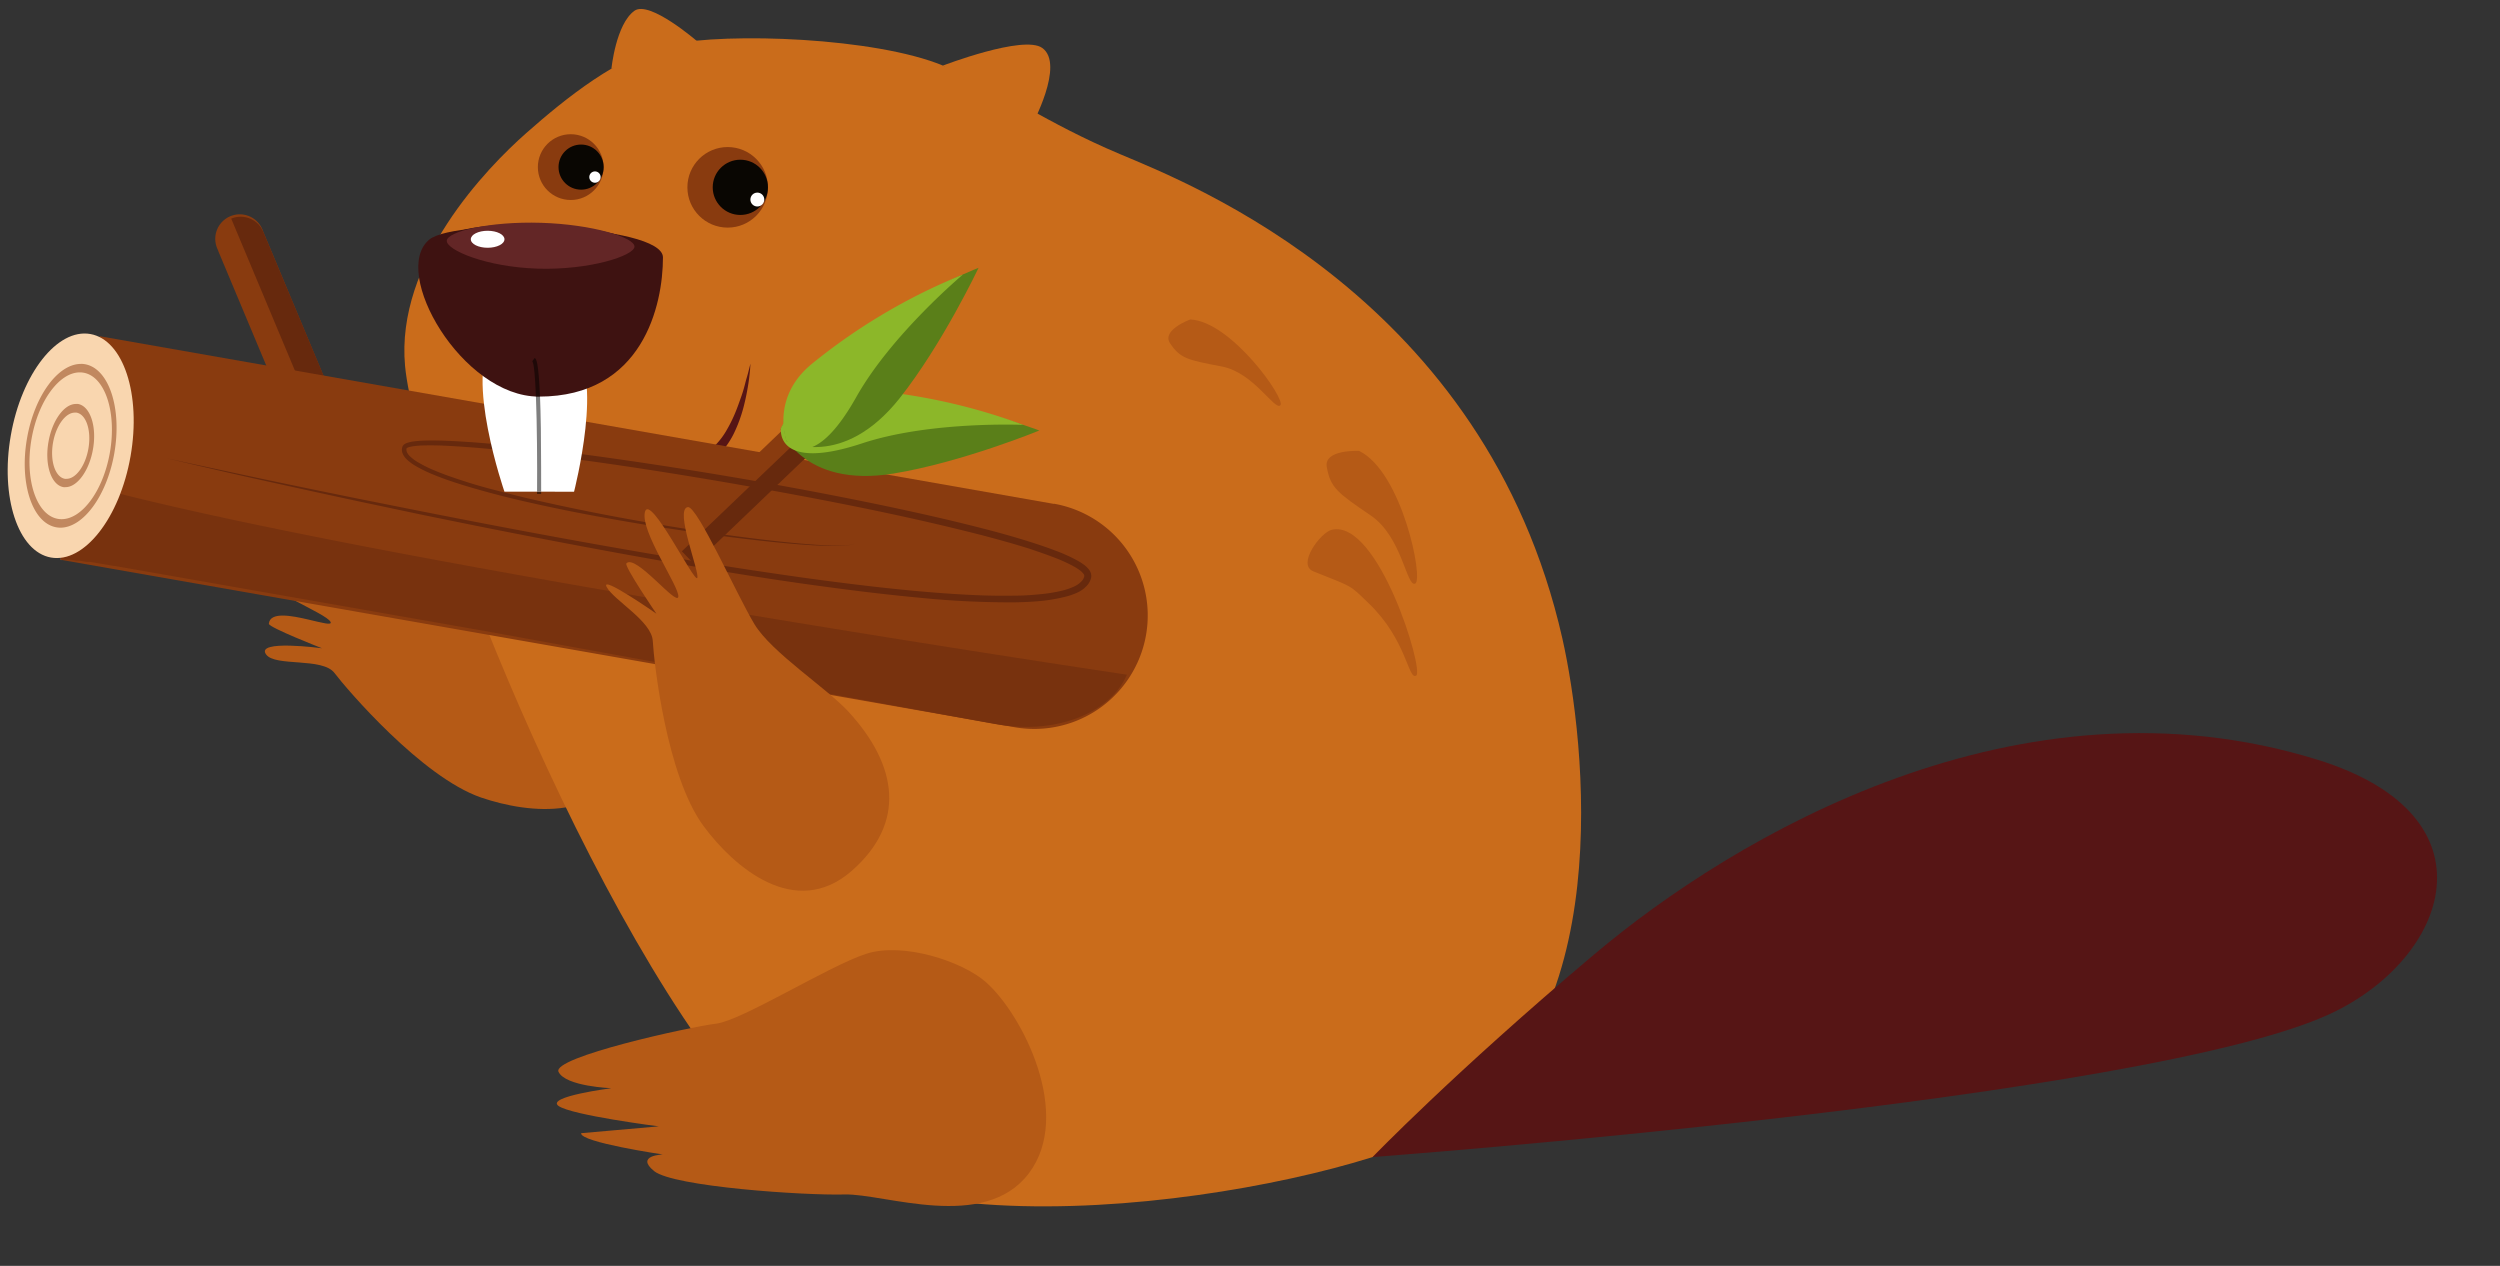 <svg xmlns="http://www.w3.org/2000/svg" viewBox="-1.88 -2.19 611.88 309.83"><rect x="-1.88" y="-2.19" width="611.88" height="309.83" fill="#333333" stroke="none"/><title>Depositphotos_86110172_02</title><g data-name="Layer 2"><g data-name="Layer 28"><path d="M129.32 149.8c-7.65-1.77-23.65-1.34-31.08-4.68S67 127.56 68.59 130.62s11.58 11.58 11.68 13c0 .66-4.25-1.43-8.85-3.52-5.65-2.57-11.76-5.14-10.84-2.61 1.68 4.59 17.34 10.34 18.44 12.53.47.94-2.15.19-5.34-.55-4.24-1-9.47-2-9.76 1-.09.89 13 6 13 6s-16.43-2.21-13.66 1.53c2.24 3.05 13.8.65 16.73 4.53S101.34 188 115.85 193c11.71 4 31.41 6.3 36-11.44 4.51-17.29-5.21-27.7-22.56-31.73z" fill="#b55a16"/><path d="M161.9 8.74c-12.24 2.59-25.33 13.11-35 21.66s-32 31.51-29.64 57c2.85 30.2 50.72 150.45 91.28 188.07 34.68 32.17 136.11 13.11 162.33-1.14 43.66-23.73 35.24-95.43 29.64-120.25-18.83-83.22-91.15-111.32-108.3-118.56-18.35-7.74-28-15.3-43.31-21.66-16.53-6.84-52.49-8.19-67-5.13z" fill="#ca6c1b"/><path d="M228.9 13.86s19.74-7.58 24.3-4.32c5.66 4-2.64 19.13-2.64 19.13z" fill="#ca6c1b"/><path d="M334.06 281s189.53-14.08 234.48-35.1c28.79-13.46 41.46-48.29-3.22-62.15-73-22.64-142.75 18.74-177.1 47.72S334.06 281 334.06 281z" fill="#561515"/><path d="M135.55 139.16a152.67 152.67 0 0 1-8.55-27.74c-3.87-19 0-30.36 0-30.47l.94.33c0 .11-3.8 11.22 0 29.94a151.5 151.5 0 0 0 8.52 27.54l-.91.4z"/><path d="M143.74 110.13s.78.37 2.18.87c.35.12.74.25 1.17.38s.89.27 1.39.4a33.81 33.81 0 0 0 3.37.68 30.61 30.61 0 0 0 4 .31 28.84 28.84 0 0 0 4.43-.32 27.29 27.29 0 0 0 4.59-1.13 29.2 29.2 0 0 0 4.48-2c.73-.39 1.44-.8 2.13-1.25l.5-.32.26-.18.21-.16a9.84 9.84 0 0 0 .85-.75 17.68 17.68 0 0 0 2.76-3.74 33.17 33.17 0 0 0 2-4.06c.56-1.33 1-2.63 1.43-3.83s.75-2.32 1-3.32.53-1.87.72-2.6c.38-1.45.57-2.29.57-2.29s0 .86-.17 2.36c-.08.75-.18 1.66-.35 2.7s-.37 2.21-.65 3.47-.61 2.65-1.09 4.1a34.8 34.8 0 0 1-1.76 4.4 20.25 20.25 0 0 1-1.26 2.22 14.86 14.86 0 0 1-1.64 2.11 12 12 0 0 1-1 1l-.29.24-.26.19-.15.11-.14.09-.27.19c-.73.49-1.48 1-2.26 1.4s-1.57.83-2.39 1.19-1.64.66-2.48.94a25.12 25.12 0 0 1-5 1.07 23.89 23.89 0 0 1-4.8 0 24.39 24.39 0 0 1-4.2-.74 24.06 24.06 0 0 1-3.39-1.17c-.49-.21-.94-.42-1.35-.62s-.78-.41-1.11-.6a17 17 0 0 1-1.48-.95c-.39-.25-.55-.39-.55-.39z" fill="#561515"/><path d="M51.5 59.16l19.77 47.15 11-4.63-19.72-47.15a6 6 0 1 0-11 4.63z" fill="#893b0f"/><path d="M82.32 101.68L62.55 54.53a6 6 0 0 0-7.84-3.21L76.79 104z" fill="#67290d"/><path d="M256.07 121.14L22.53 80.1l-9.61 54.7 233.53 41a27.77 27.77 0 1 0 9.61-54.71z" fill="#893b0f"/><path d="M26.28 137.15l44.14 7.76-44.14-7.76zm-.15 0h.13-.13zm-5.92-1l5.85 1-5.85-1zm-.14 0zM20 136h.1-.1zm-.18 0zm-.37-.07h.13-.13zm-.12 0h.1-.1zm-1.7-.3l1 .18-1-.18zm-.12 0zm-.21 0zm-.11 0zm-.16 0zm-.66-.12l.61.11-.61-.11zm-.78-.14l.66.12-.66-.12zm-.14 0h.13-.13zm-.12 0zm-.13 0zm-.14 0zm-.2 0h.11-.11zm-.12 0h.09-.09zm-.06 0zm-.25 0zM14 135h.13H14zm0 0zm-.2 0h.18-.18zm-.06 0zm-.08 0zm-.09 0zm-.11 0h.1-.1zm-.2 0h.19-.19zm-.1 0zm-.09 0zm0 0zm0 0zm0 0zm0 0zm0 0zm0 0zm0 0zm.08-.47h-.2l.11.45.08-.47z" fill="#b39486"/><path d="M70.42 144.91l47.47 8.34-47.47-8.34z" fill="#8e4111"/><path d="M117.9 153.25l122.59 21.55-122.59-21.55z" fill="#984a14"/><path d="M27.56 118.67c-3.4 8.88-9 15-14.55 15.66l-.08.47h2.46l.66.12h.12l.61.11h.79l1 .18.68.12h.91l5.85 1h.19l44.14 7.76 47.47 8.34 122.68 22.37 1.54.27a42.18 42.18 0 0 0 7.3.65c11.87 0 21.47-5.28 24.59-12.78 0 0-173.08-25.78-246.36-44.26z" fill="#78320e"/><path d="M30.07 109.49c-2.65 15.11-11.37 26.2-19.46 24.78S-1.88 119.44.77 104.34s11.37-26.2 19.46-24.78 12.5 14.82 9.84 29.93z" fill="#f9d6af"/><path d="M13.2 124.88a5.3 5.3 0 0 1-.92-.08c-5.28-.93-8.17-9.71-6.44-19.57 1.63-9.29 6.79-16.28 11.81-16.28a5.31 5.31 0 0 1 .92.08c5.28.93 8.17 9.71 6.44 19.57-1.63 9.29-6.79 16.28-11.81 16.28zm4.71-38c-5.59 0-11.35 7.8-13.17 18.17C2.8 116 6 125.84 11.91 126.87a5.92 5.92 0 0 0 1 .09c5.59 0 11.35-7.8 13.18-18.17 1.93-11-1.29-20.81-7.18-21.84a5.9 5.9 0 0 0-1-.09z" fill="#c1885f"/><path d="M14.42 115a2.4 2.4 0 0 1-.41 0c-2.39-.42-3.69-4.39-2.91-8.84.74-4.2 3.07-7.36 5.33-7.36a2.38 2.38 0 0 1 .41 0c2.39.42 3.69 4.39 2.91 8.84-.74 4.2-3.07 7.36-5.33 7.36zm2.27-18.32c-2.85 0-5.78 4-6.7 9.25-1 5.6.65 10.58 3.66 11.11a3 3 0 0 0 .52 0c2.84 0 5.78-4 6.7-9.25 1-5.6-.66-10.58-3.66-11.11a3 3 0 0 0-.52 0z" fill="#c1885f"/><path d="M189.2 103.5L162 129.55l6.1 6.38 27.23-26.06a4.41 4.41 0 0 0-6.11-6.38z" fill="#893b0f"/><path d="M168.08 135.93l27.23-26.06a4.42 4.42 0 0 0 .14-6.24L165 132.74z" fill="#67290d"/><path d="M39.06 110l5.68 1.24 16.06 3.46c6.92 1.46 15.33 3.21 25 5.17l15.4 3.07c5.42 1.07 11.13 2.19 17.08 3.33 11.91 2.28 24.83 4.66 38.53 7q10.27 1.75 21.1 3.44c7.21 1.11 14.58 2.21 22.09 3.2s15.16 1.9 22.91 2.6c3.88.35 7.78.64 11.71.85s7.88.32 11.83.24c2 0 4-.13 5.91-.32a38.46 38.46 0 0 0 5.8-.93 15.62 15.62 0 0 0 2.7-.92 5.79 5.79 0 0 0 2.12-1.52 2.62 2.62 0 0 0 .51-1 .6.6 0 0 0 0-.11v-.06a.57.57 0 0 0 0-.14 1.33 1.33 0 0 0-.23-.41 4.81 4.81 0 0 0-.94-.87 12.45 12.45 0 0 0-1.19-.77 39.15 39.15 0 0 0-5.38-2.44c-1.86-.71-3.77-1.35-5.68-2-3.83-1.21-7.72-2.28-11.62-3.31-7.81-2-15.69-3.82-23.56-5.49s-15.74-3.21-23.56-4.66c-15.64-2.89-31.1-5.46-46.1-7.6-7.5-1.06-14.89-2-22.13-2.83-3.62-.4-7.21-.75-10.75-1s-7.06-.48-10.49-.39a23.6 23.6 0 0 0-2.53.19 7.32 7.32 0 0 0-1.17.25 2.09 2.09 0 0 0-.45.2l-.1.08v.11a1.25 1.25 0 0 0 0 .41 1.6 1.6 0 0 0 .13.45 3.28 3.28 0 0 0 .63.88 10 10 0 0 0 1.9 1.46 32 32 0 0 0 4.42 2.19c1.52.63 3.06 1.2 4.6 1.72 3.08 1.05 6.16 2 9.19 2.78s6 1.57 9 2.27c11.8 2.75 22.73 4.8 32.44 6.44s18.22 2.83 25.25 3.66 12.57 1.3 16.35 1.4a32 32 0 0 0 4.32-.11 6.48 6.48 0 0 0 1.09-.2 1.9 1.9 0 0 0 .35-.13 1.85 1.85 0 0 1-.35.14 6.57 6.57 0 0 1-1.09.22 32 32 0 0 1-4.33.17c-3.79 0-9.35-.42-16.39-1.18s-15.57-1.86-25.31-3.39c-4.87-.76-10-1.63-15.49-2.64s-11.14-2.15-17.07-3.5c-3-.68-6-1.41-9-2.22s-6.16-1.7-9.27-2.74c-1.56-.52-3.12-1.08-4.67-1.72a33 33 0 0 1-4.59-2.24 11 11 0 0 1-2.13-1.62 4.36 4.36 0 0 1-.85-1.19 2.41 2.41 0 0 1-.18-1.64 2 2 0 0 1 .06-.2 1.2 1.2 0 0 1 .16-.28 1.61 1.61 0 0 1 .38-.35 3.2 3.2 0 0 1 .72-.33 8.31 8.31 0 0 1 1.36-.3 24.79 24.79 0 0 1 2.65-.22c3.52-.11 7 .09 10.62.32s7.17.58 10.8.95c7.27.75 14.68 1.68 22.19 2.72 15 2.1 30.51 4.58 46.18 7.46q11.75 2.16 23.61 4.64c7.89 1.67 15.79 3.45 23.64 5.48 3.92 1 7.83 2.11 11.7 3.34 1.93.62 3.86 1.27 5.77 2a40.47 40.47 0 0 1 5.62 2.56 14.08 14.08 0 0 1 1.34.87 6.37 6.37 0 0 1 1.26 1.19 2.94 2.94 0 0 1 .49.91 2.16 2.16 0 0 1 .1.59 2.3 2.3 0 0 1 0 .32 2.25 2.25 0 0 1-.05.26 4.25 4.25 0 0 1-.81 1.66 7.33 7.33 0 0 1-2.71 2 17.11 17.11 0 0 1-3 1 40 40 0 0 1-6 1c-2 .19-4 .27-6 .31a220.35 220.35 0 0 1-23.71-1.15c-7.78-.73-15.45-1.66-23-2.69-15-2-29.51-4.46-43.2-6.9s-26.6-4.92-38.5-7.28q-8.92-1.78-17.06-3.46l-15.36-3.25c-9.64-2.07-18-3.92-24.94-5.46s-12.32-2.8-16-3.66L39.06 110z" fill="#67290d"/><path d="M252.5 103.18s-19.1 7.83-35.75 10.54c-22.23 3.62-27.58-10.82-27.58-10.82s4.26-10.31 17.21-9.63c23.39 1.21 46.12 9.91 46.12 9.91z" fill="#5a7f19"/><path d="M248.58 101.8s-22.81-1-39.51 4.54c-21.43 7.07-19.81-3.71-19.81-3.71s4.26-10.31 17.21-9.63a144.55 144.55 0 0 1 42.11 8.8z" fill="#8cb729"/><path d="M237.63 63.35S228.81 82 218.34 95.24c-14 17.66-27.66 10.6-27.66 10.6s-3.8-10.48 6.21-18.71c18.11-14.88 40.74-23.78 40.74-23.78z" fill="#5a7f19"/><path d="M233.81 65s-17.5 14.66-26.12 30c-11.06 19.67-17.13 10.62-17.13 10.62s-3.8-10.48 6.21-18.71A144.54 144.54 0 0 1 233.81 65z" fill="#8cb729"/><path d="M121.58 118.14s-9.86-28.59-2.81-37c3.22-3.85 12.94-1.89 19.24 2.14 8.22 5.26.61 34.88.61 34.88z" fill="#fff"/><path d="M103.2 56.44c-9.6 7.91 8 38.44 26.81 38.44 25.47 0 30.37-22.42 30.37-34.07 0-8.23-50.55-9.83-57.18-4.37z" fill="#3e1211"/><path d="M130.56 118.14h-1v.56h1v-.57z" fill="#441d07"/><path d="M129.29 94.86c.27 6.8.33 16.24.28 23.27h1c0-2 0-8.68-.07-15.43-.05-3.16-.12-5.73-.21-7.83h-1.01z" fill="#7f7f7f"/><path d="M129 85.42l-.6.79c.42.54.71 4 .89 8.68h.99c-.36-8.78-.94-9.22-1.26-9.46z" fill="#1f0908"/><path d="M205.79 172c-5.32-5.78-18.78-14.44-23-21.39s-14-29-16.31-28.69c-3.4.47 3 16.09 2.29 17.35s-11.6-20.89-12.8-16.16 8.49 18.32 8.17 20.75-10.49-10.58-12.71-8.16c-.6.66 7.35 12.32 7.35 12.32s-14-9.79-12.15-6.49 11 8.32 11.26 13.17 3.29 33 12.47 45.35C177.73 210 192.71 223 206.53 211c13.47-11.78 11.32-25.86-.74-39z" fill="#b55a16"/><path d="M239.4 238.17c-5.64-5-20.13-9.85-29.24-6.93s-30.42 16.35-36.76 17.11-40.3 8.21-38.58 11.8 12.94 4 12.94 4-16.12 2.06-12.94 4.34 24.53 5 24.53 5l-19 1.67c-.29 2.23 20 5.21 20 5.21s-6.86.21-2.14 4.06 36.88 6 46.61 5.73 34.19 9.21 45.09-5.14-1.48-38.9-10.51-46.85z" fill="#b55a16"/><path d="M108.85 55.23c-7.52 6.2 6.25 30.09 21 30.09 19.94 0 23.78-17.55 23.78-26.67-.01-6.44-39.63-7.65-44.78-3.42z" fill="#3e1211"/><path d="M153.41 58.17c-.07 2.23-11 5.79-23.69 5.39S107.4 59 107.47 56.74s10.41-4.79 23.09-4.4 22.92 3.61 22.85 5.83z" fill="#632626"/><ellipse cx="117.47" cy="56.37" rx="4.12" ry="2.08" fill="#fff"/><circle cx="176.22" cy="43.66" r="9.86" fill="#893b0f"/><circle cx="179.32" cy="43.66" r="6.76" fill="#090602"/><circle cx="183.48" cy="46.65" r="1.7" fill="#fff"/><circle cx="137.81" cy="38.71" r="8.05" fill="#893b0f"/><circle cx="140.34" cy="38.71" r="5.52" fill="#090602"/><circle cx="143.74" cy="41.15" r="1.39" fill="#fff"/><path d="M168.72 7.89S157.09-2.19 153.41.44c-4.56 3.27-5.64 14.17-5.64 14.17z" fill="#ca6c1b"/><path d="M322.85 112.1c.9 5.13 2.65 6.34 10.81 11.91 7.65 5.23 8.71 17.56 10.83 16.64s-3.19-27.34-13.72-32.48c.01.01-8.68-.45-7.92 3.93z" fill="#b55a16"/><path d="M319.57 137.65c9.93 4 8.67 3.12 13.58 7.86 9.35 9 9.6 18.84 11.59 17.65s-9.25-38.33-20.66-35.69c-2.72.62-8.64 8.53-4.51 10.18z" fill="#b55a16"/><path d="M284.48 81.8c2.49 3.76 4.29 4.11 12.68 5.71C305 89 310.13 98.43 311.5 97s-12-20.57-22.09-21c0 0-7.05 2.6-4.93 5.8z" fill="#b55a16"/></g></g></svg>